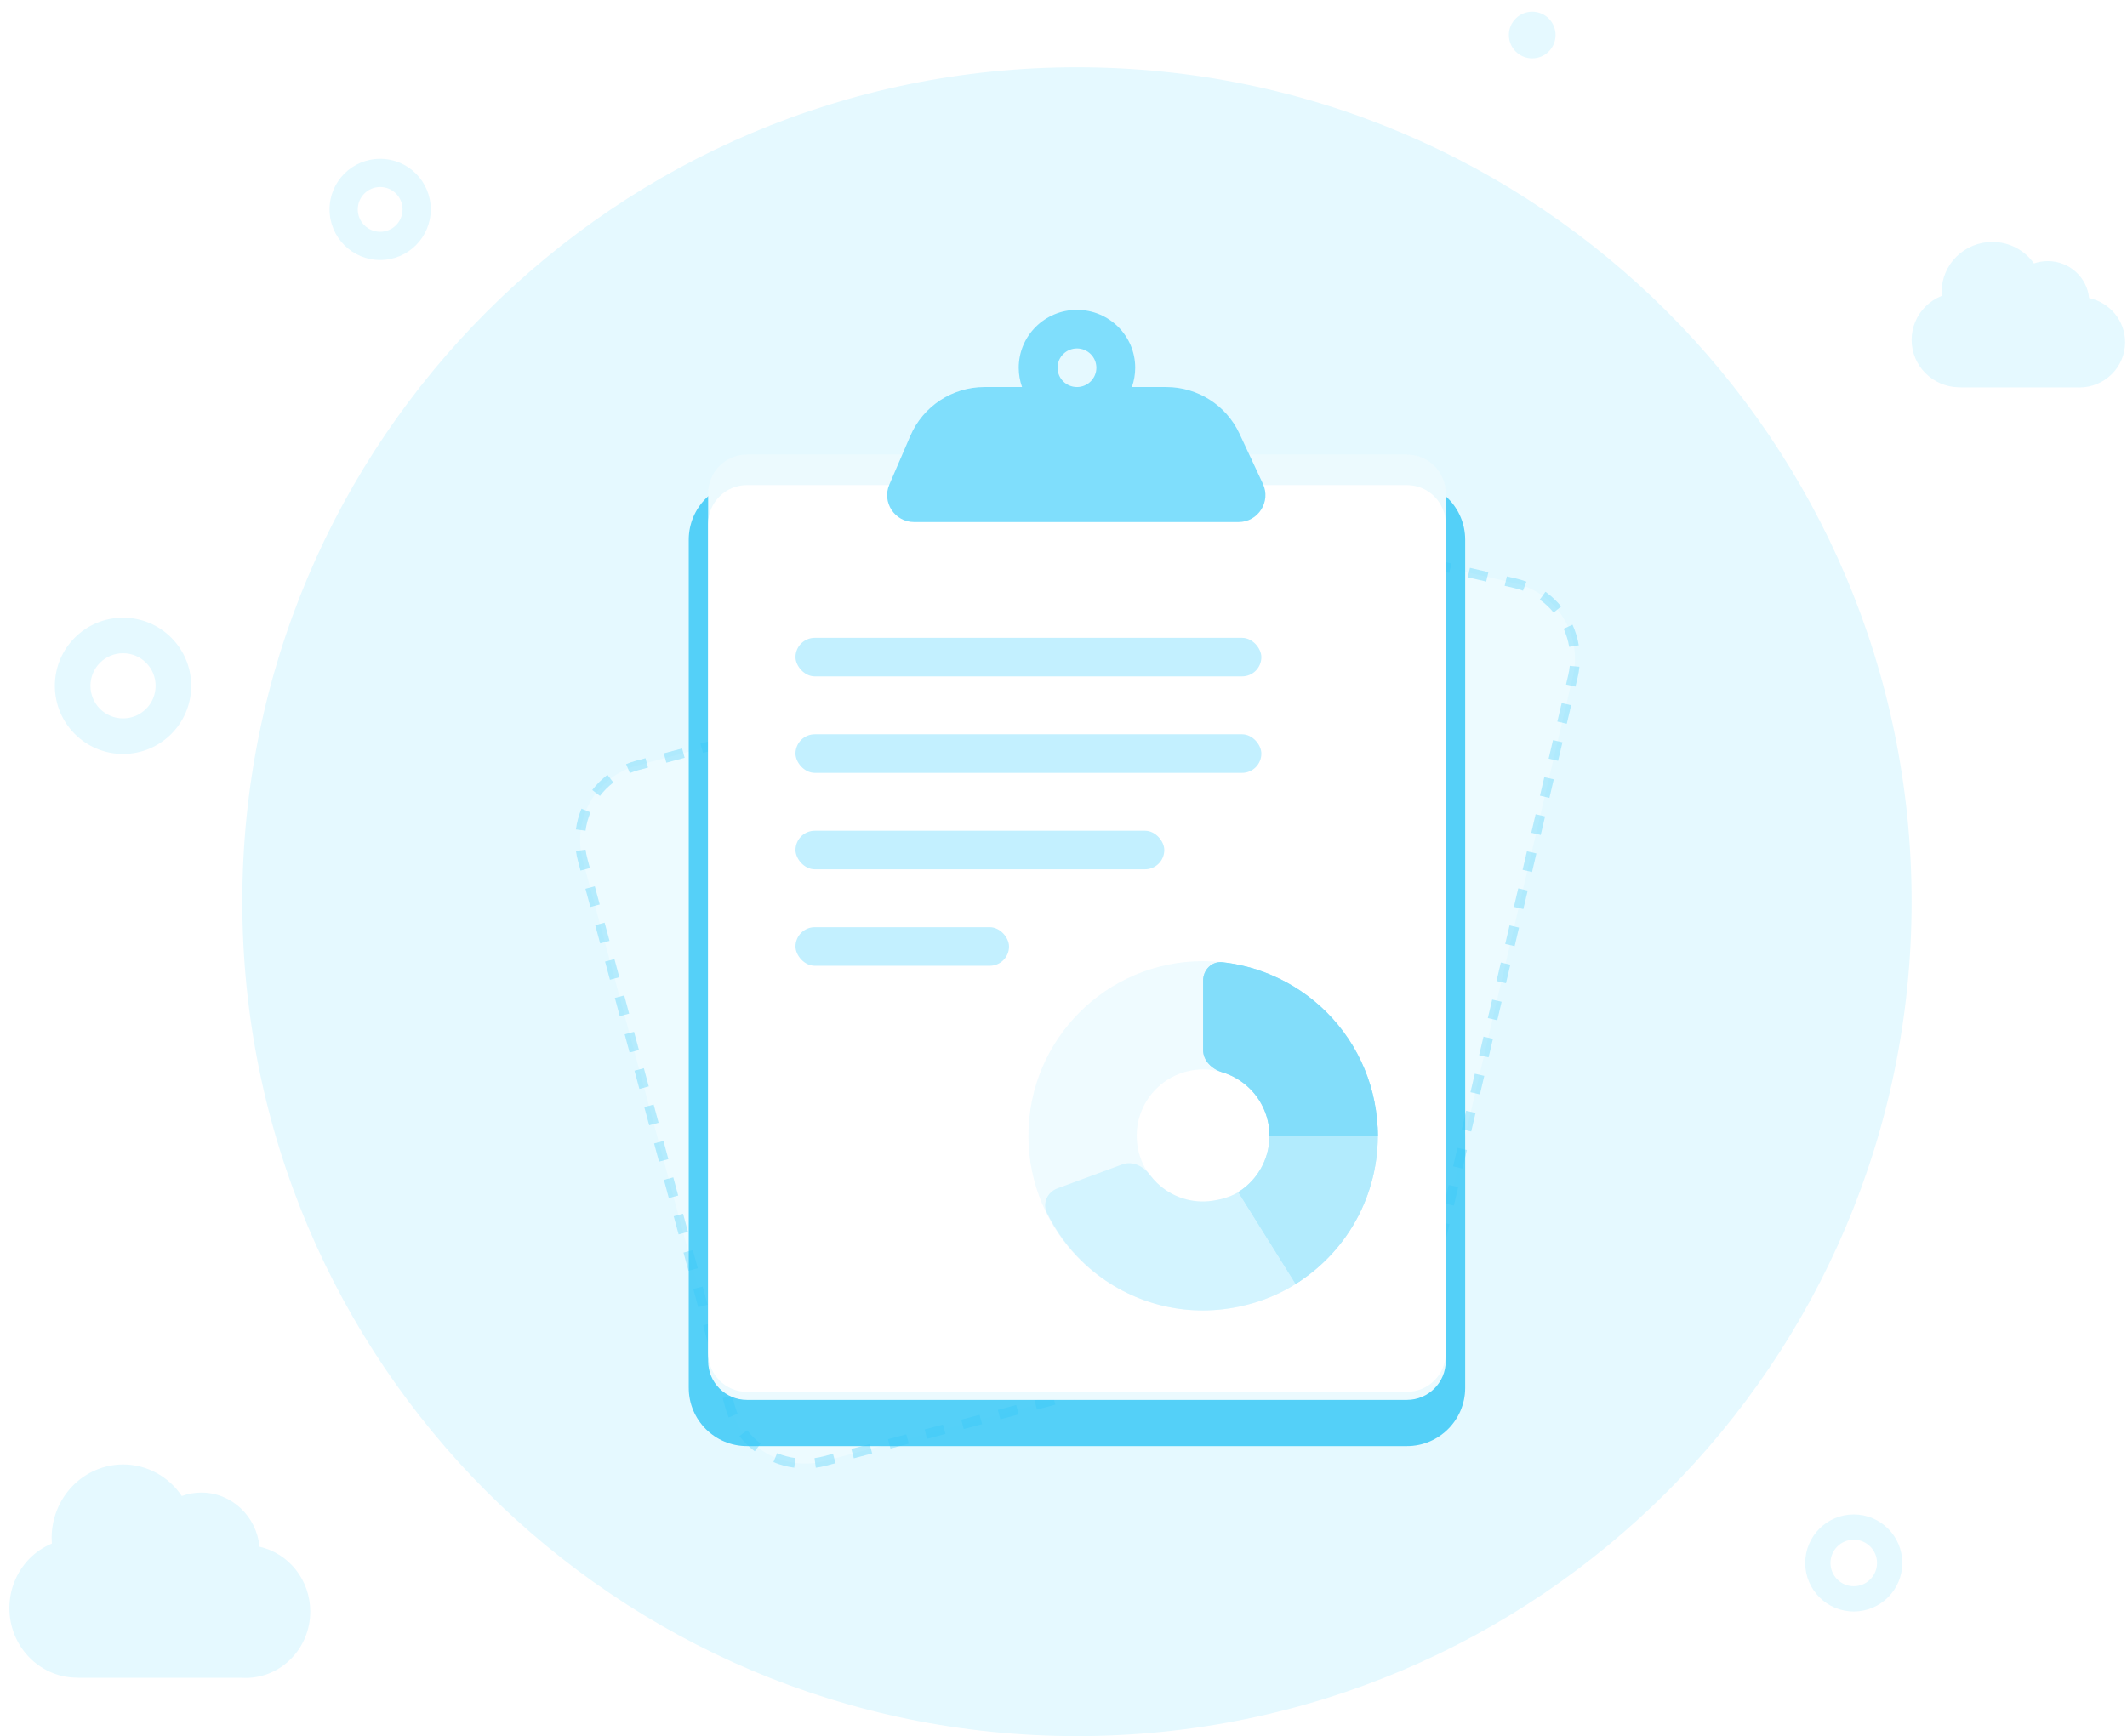 <svg width="158" height="129" viewBox="0 0 158 129" fill="none" xmlns="http://www.w3.org/2000/svg">
	<path fill-rule="evenodd" clip-rule="evenodd" d="M113.818 4.338C114.776 4.338 115.552 3.561 115.552 2.603C115.552 1.646 114.776 0.869 113.818 0.869C112.86 0.869 112.083 1.646 112.083 2.603C112.083 3.561 112.86 4.338 113.818 4.338ZM28.24 19.319C30.316 19.319 31.999 17.636 31.999 15.559C31.999 13.483 30.316 11.8 28.24 11.8C26.163 11.8 24.48 13.483 24.48 15.559C24.48 17.636 26.163 19.319 28.24 19.319ZM28.24 17.223C29.158 17.223 29.903 16.478 29.903 15.559C29.903 14.641 29.158 13.896 28.24 13.896C27.321 13.896 26.576 14.641 26.576 15.559C26.576 16.478 27.321 17.223 28.24 17.223ZM9.139 56.022C11.936 56.022 14.203 53.755 14.203 50.959C14.203 48.162 11.936 45.895 9.139 45.895C6.343 45.895 4.076 48.162 4.076 50.959C4.076 53.755 6.343 56.022 9.139 56.022ZM9.139 53.38C10.477 53.38 11.56 52.296 11.56 50.959C11.56 49.621 10.477 48.538 9.139 48.538C7.802 48.538 6.719 49.621 6.719 50.959C6.719 52.296 7.802 53.38 9.139 53.38ZM137.702 119.739C139.694 119.739 141.308 118.125 141.308 116.134C141.308 114.143 139.694 112.529 137.702 112.529C135.711 112.529 134.097 114.143 134.097 116.134C134.097 118.125 135.711 119.739 137.702 119.739ZM137.702 117.863C138.657 117.863 139.431 117.089 139.431 116.134C139.431 115.179 138.657 114.405 137.702 114.405C136.748 114.405 135.973 115.179 135.973 116.134C135.973 117.089 136.748 117.863 137.702 117.863ZM80 129C114.241 129 142 101.241 142 66.999C142 32.758 114.241 5 80 5C45.758 5 18 32.758 18 66.999C18 101.241 45.758 129 80 129ZM17.97 124.666H5.917C5.814 124.666 5.712 124.662 5.61 124.654C2.886 124.59 0.697 122.301 0.697 119.487C0.698 118.115 1.229 116.8 2.174 115.83C2.658 115.333 3.23 114.948 3.853 114.691C3.842 114.551 3.837 114.41 3.837 114.268C3.838 112.82 4.398 111.433 5.395 110.41C6.391 109.387 7.742 108.813 9.151 108.813C10.955 108.816 12.548 109.743 13.505 111.158C13.96 110.993 14.449 110.903 14.959 110.903C17.211 110.906 19.061 112.67 19.275 114.926C21.433 115.41 23.048 117.385 23.046 119.748C23.044 122.47 20.895 124.675 18.247 124.674C18.154 124.674 18.061 124.671 17.97 124.666ZM145.704 28.785H154.258C154.323 28.788 154.388 28.79 154.454 28.79C156.334 28.791 157.858 27.287 157.86 25.431C157.861 23.821 156.715 22.474 155.184 22.144C155.032 20.606 153.719 19.403 152.121 19.401C151.759 19.401 151.412 19.462 151.089 19.575C150.41 18.61 149.279 17.978 147.999 17.976C146.999 17.976 146.04 18.367 145.333 19.065C144.626 19.762 144.228 20.708 144.228 21.695C144.228 21.792 144.232 21.888 144.239 21.983C143.797 22.159 143.391 22.422 143.047 22.76C142.377 23.421 142 24.318 142 25.253C142 27.172 143.553 28.733 145.486 28.777C145.558 28.782 145.631 28.785 145.704 28.785Z" fill="#E5F9FF"/>
	<path opacity="0.3" d="M69.938 39.39C70.665 36.288 73.769 34.357 76.873 35.076L112.539 43.338C115.642 44.056 117.569 47.153 116.842 50.255L105.87 97.074C105.144 100.175 102.039 102.107 98.936 101.388L63.269 93.126C60.166 92.407 58.239 89.31 58.966 86.209L69.938 39.39Z" fill="white"/>
	<path opacity="0.3" fill-rule="evenodd" clip-rule="evenodd" d="M76.79 35.427C76.556 35.373 76.323 35.334 76.091 35.312L76.163 34.594C76.426 34.62 76.69 34.663 76.954 34.725L77.64 34.883L77.476 35.585L76.79 35.427ZM80.219 36.221L78.847 35.903L79.012 35.201L80.384 35.519L80.219 36.221ZM82.963 36.856L81.591 36.539L81.755 35.837L83.127 36.155L82.963 36.856ZM85.706 37.492L84.335 37.174L84.499 36.472L85.871 36.79L85.706 37.492ZM88.45 38.127L87.078 37.81L87.243 37.108L88.615 37.426L88.45 38.127ZM91.194 38.763L89.822 38.445L89.986 37.743L91.358 38.061L91.194 38.763ZM93.937 39.399L92.565 39.081L92.73 38.379L94.102 38.697L93.937 39.399ZM96.681 40.034L95.309 39.716L95.473 39.014L96.845 39.332L96.681 40.034ZM99.424 40.67L98.053 40.352L98.217 39.65L99.589 39.968L99.424 40.67ZM102.168 41.305L100.796 40.987L100.961 40.285L102.332 40.603L102.168 41.305ZM104.912 41.941L103.54 41.623L103.704 40.921L105.076 41.239L104.912 41.941ZM107.655 42.576L106.283 42.258L106.448 41.556L107.82 41.874L107.655 42.576ZM110.399 43.212L109.027 42.894L109.191 42.192L110.563 42.51L110.399 43.212ZM112.456 43.688L111.77 43.529L111.935 42.828L112.621 42.986C112.885 43.048 113.141 43.125 113.388 43.217L113.134 43.892C112.916 43.811 112.69 43.742 112.456 43.688ZM115.408 45.519C115.111 45.156 114.766 44.831 114.379 44.555L114.8 43.969C115.238 44.282 115.63 44.651 115.967 45.061L115.408 45.519ZM74.68 35.359C74.21 35.437 73.756 35.577 73.328 35.771L73.031 35.116C73.515 34.895 74.03 34.737 74.563 34.648L74.68 35.359ZM116.563 48.065C116.486 47.596 116.347 47.143 116.153 46.716L116.81 46.417C117.03 46.901 117.187 47.415 117.275 47.947L116.563 48.065ZM72.128 36.518C71.764 36.816 71.438 37.162 71.16 37.548L70.575 37.129C70.89 36.691 71.259 36.299 71.671 35.961L72.128 36.518ZM116.49 50.173C116.545 49.94 116.584 49.706 116.607 49.475L117.325 49.545C117.298 49.808 117.254 50.072 117.193 50.336L117.031 51.024L116.329 50.861L116.49 50.173ZM70.494 38.793C70.412 39.011 70.343 39.237 70.289 39.471L70.127 40.159L69.425 39.997L69.586 39.308C69.648 39.044 69.726 38.788 69.819 38.541L70.494 38.793ZM115.684 53.615L116.006 52.239L116.709 52.401L116.386 53.778L115.684 53.615ZM69.805 41.536L69.482 42.913L68.779 42.751L69.102 41.374L69.805 41.536ZM115.038 56.37L115.361 54.992L116.063 55.155L115.74 56.532L115.038 56.37ZM69.159 44.29L68.836 45.667L68.134 45.505L68.457 44.128L69.159 44.29ZM114.393 59.124L114.715 57.747L115.418 57.909L115.095 59.286L114.393 59.124ZM68.514 47.044L68.191 48.422L67.489 48.259L67.811 46.882L68.514 47.044ZM113.747 61.878L114.07 60.501L114.772 60.663L114.45 62.04L113.747 61.878ZM67.868 49.799L67.546 51.176L66.843 51.013L67.166 49.636L67.868 49.799ZM113.102 64.632L113.425 63.255L114.127 63.417L113.804 64.794L113.102 64.632ZM67.223 52.553L66.9 53.93L66.198 53.767L66.521 52.39L67.223 52.553ZM112.457 67.386L112.779 66.009L113.482 66.172L113.159 67.549L112.457 67.386ZM66.578 55.307L66.255 56.684L65.552 56.521L65.875 55.144L66.578 55.307ZM111.811 70.14L112.134 68.763L112.836 68.926L112.513 70.303L111.811 70.14ZM65.932 58.061L65.609 59.438L64.907 59.275L65.23 57.898L65.932 58.061ZM111.166 72.894L111.488 71.517L112.191 71.68L111.868 73.057L111.166 72.894ZM65.287 60.815L64.964 62.192L64.262 62.029L64.584 60.652L65.287 60.815ZM110.52 75.648L110.843 74.271L111.545 74.434L111.223 75.811L110.52 75.648ZM64.641 63.569L64.319 64.946L63.616 64.783L63.939 63.406L64.641 63.569ZM109.875 78.402L110.198 77.025L110.9 77.188L110.577 78.565L109.875 78.402ZM63.996 66.323L63.673 67.7L62.971 67.537L63.294 66.16L63.996 66.323ZM109.23 81.156L109.552 79.779L110.255 79.942L109.932 81.319L109.23 81.156ZM63.351 69.077L63.028 70.454L62.325 70.291L62.648 68.915L63.351 69.077ZM108.584 83.91L108.907 82.533L109.609 82.696L109.287 84.073L108.584 83.91ZM62.705 71.831L62.383 73.208L61.68 73.046L62.003 71.669L62.705 71.831ZM107.939 86.665L108.261 85.287L108.964 85.45L108.641 86.827L107.939 86.665ZM62.06 74.585L61.737 75.962L61.035 75.8L61.358 74.423L62.06 74.585ZM107.293 89.419L107.616 88.042L108.318 88.204L107.996 89.581L107.293 89.419ZM61.414 77.339L61.092 78.716L60.389 78.554L60.712 77.177L61.414 77.339ZM106.648 92.173L106.971 90.796L107.673 90.958L107.35 92.335L106.648 92.173ZM60.769 80.094L60.446 81.471L59.744 81.308L60.067 79.931L60.769 80.094ZM106.003 94.927L106.325 93.55L107.028 93.712L106.705 95.09L106.003 94.927ZM60.124 82.848L59.801 84.225L59.099 84.062L59.421 82.685L60.124 82.848ZM105.519 96.992L105.68 96.304L106.382 96.466L106.221 97.155C106.159 97.419 106.081 97.675 105.988 97.922L105.313 97.67C105.395 97.452 105.464 97.226 105.519 96.992ZM59.478 85.602L59.317 86.29C59.262 86.524 59.224 86.757 59.2 86.989L58.483 86.918C58.509 86.655 58.553 86.391 58.614 86.127L58.776 85.439L59.478 85.602ZM103.679 99.945C104.043 99.647 104.369 99.302 104.647 98.915L105.233 99.334C104.917 99.773 104.548 100.164 104.136 100.502L103.679 99.945ZM59.244 88.398C59.322 88.867 59.46 89.32 59.654 89.747L58.997 90.046C58.777 89.562 58.62 89.048 58.532 88.516L59.244 88.398ZM101.127 101.104C101.597 101.026 102.051 100.886 102.479 100.692L102.776 101.348C102.292 101.568 101.777 101.726 101.244 101.815L101.127 101.104ZM60.399 90.945C60.696 91.307 61.042 91.632 61.428 91.908L61.007 92.494C60.569 92.181 60.177 91.812 59.841 91.402L60.399 90.945ZM62.673 92.571C62.891 92.652 63.117 92.721 63.351 92.775L64.037 92.934L63.872 93.635L63.186 93.477C62.922 93.415 62.666 93.338 62.419 93.246L62.673 92.571ZM99.017 101.037C99.251 101.091 99.484 101.129 99.716 101.152L99.644 101.869C99.381 101.843 99.117 101.8 98.853 101.738L98.167 101.58L98.332 100.878L99.017 101.037ZM65.408 93.251L66.78 93.569L66.616 94.271L65.244 93.953L65.408 93.251ZM68.152 93.887L69.524 94.205L69.359 94.907L67.987 94.589L68.152 93.887ZM70.896 94.522L72.267 94.84L72.103 95.542L70.731 95.224L70.896 94.522ZM73.639 95.158L75.011 95.476L74.847 96.178L73.475 95.86L73.639 95.158ZM76.383 95.793L77.755 96.111L77.59 96.813L76.218 96.495L76.383 95.793ZM79.126 96.429L80.498 96.747L80.334 97.449L78.962 97.131L79.126 96.429ZM81.87 97.064L83.242 97.382L83.077 98.084L81.706 97.766L81.87 97.064ZM84.614 97.7L85.985 98.018L85.821 98.72L84.449 98.402L84.614 97.7ZM87.357 98.336L88.729 98.653L88.564 99.355L87.193 99.037L87.357 98.336ZM90.101 98.971L91.472 99.289L91.308 99.991L89.936 99.673L90.101 98.971ZM92.844 99.607L94.216 99.924L94.052 100.626L92.68 100.309L92.844 99.607ZM95.588 100.242L96.96 100.56L96.795 101.262L95.423 100.944L95.588 100.242Z" fill="#2FC6F6"/>
	<path opacity="0.3" d="M43.29 63.92C42.461 60.845 44.284 57.687 47.362 56.867L82.735 47.444C85.813 46.623 88.98 48.452 89.809 51.528L100.737 92.076C101.566 95.151 99.743 98.309 96.665 99.129L61.292 108.553C58.214 109.372 55.047 107.544 54.218 104.468L43.29 63.92Z" fill="white"/>
	<path opacity="0.3" fill-rule="evenodd" clip-rule="evenodd" d="M47.457 57.215C47.225 57.277 47.001 57.353 46.786 57.441L46.51 56.775C46.754 56.675 47.007 56.589 47.269 56.519L47.949 56.338L48.137 57.034L47.457 57.215ZM50.858 56.309L49.497 56.672L49.31 55.976L50.67 55.613L50.858 56.309ZM53.579 55.584L52.218 55.947L52.031 55.251L53.391 54.888L53.579 55.584ZM56.3 54.859L54.939 55.222L54.752 54.526L56.112 54.163L56.3 54.859ZM59.021 54.135L57.66 54.497L57.473 53.801L58.833 53.438L59.021 54.135ZM61.742 53.41L60.381 53.772L60.194 53.076L61.554 52.714L61.742 53.41ZM64.463 52.685L63.102 53.047L62.915 52.351L64.275 51.989L64.463 52.685ZM67.184 51.96L65.823 52.322L65.636 51.626L66.996 51.264L67.184 51.96ZM69.905 51.235L68.544 51.597L68.357 50.901L69.717 50.539L69.905 51.235ZM72.626 50.51L71.265 50.873L71.078 50.176L72.438 49.814L72.626 50.51ZM75.347 49.785L73.986 50.148L73.799 49.452L75.159 49.089L75.347 49.785ZM78.068 49.06L76.707 49.423L76.52 48.727L77.88 48.364L78.068 49.06ZM80.789 48.336L79.428 48.698L79.241 48.002L80.601 47.639L80.789 48.336ZM82.83 47.792L82.15 47.973L81.962 47.277L82.642 47.096C82.904 47.026 83.166 46.974 83.428 46.94L83.525 47.654C83.293 47.684 83.061 47.73 82.83 47.792ZM45.563 58.144C45.186 58.433 44.852 58.769 44.567 59.141L43.993 58.702C44.317 58.281 44.696 57.9 45.123 57.572L45.563 58.144ZM86.301 48.023C85.867 47.843 85.408 47.718 84.936 47.655L85.03 46.941C85.565 47.012 86.085 47.154 86.577 47.358L86.301 48.023ZM43.862 60.362C43.682 60.795 43.558 61.253 43.497 61.724L42.781 61.629C42.851 61.094 42.992 60.576 43.195 60.085L43.862 60.362ZM88.527 49.728C88.236 49.351 87.899 49.016 87.526 48.73L87.964 48.159C88.386 48.483 88.769 48.862 89.098 49.29L88.527 49.728ZM89.462 51.621C89.399 51.389 89.323 51.166 89.233 50.95L89.9 50.676C90.001 50.92 90.088 51.173 90.158 51.435L90.34 52.111L89.644 52.297L89.462 51.621ZM43.499 63.134C43.53 63.365 43.577 63.596 43.639 63.828L43.821 64.504L43.124 64.689L42.942 64.013C42.872 63.752 42.819 63.489 42.784 63.228L43.499 63.134ZM90.372 55L90.008 53.648L90.704 53.463L91.069 54.814L90.372 55ZM44.185 65.855L44.55 67.207L43.853 67.392L43.489 66.041L44.185 65.855ZM91.101 57.703L90.736 56.351L91.433 56.166L91.797 57.517L91.101 57.703ZM44.914 68.558L45.278 69.91L44.581 70.096L44.217 68.744L44.914 68.558ZM91.829 60.406L91.465 59.055L92.162 58.869L92.526 60.221L91.829 60.406ZM45.642 71.262L46.007 72.613L45.31 72.799L44.946 71.447L45.642 71.262ZM92.558 63.109L92.194 61.758L92.89 61.572L93.254 62.924L92.558 63.109ZM46.371 73.965L46.735 75.317L46.038 75.502L45.674 74.15L46.371 73.965ZM93.286 65.813L92.922 64.461L93.619 64.275L93.983 65.627L93.286 65.813ZM47.099 76.668L47.464 78.02L46.767 78.205L46.403 76.854L47.099 76.668ZM94.015 68.516L93.651 67.164L94.347 66.979L94.712 68.33L94.015 68.516ZM47.828 79.371L48.192 80.723L47.496 80.909L47.131 79.557L47.828 79.371ZM94.743 71.219L94.379 69.867L95.076 69.682L95.44 71.033L94.743 71.219ZM48.556 82.075L48.921 83.426L48.224 83.612L47.86 82.26L48.556 82.075ZM95.472 73.922L95.108 72.571L95.804 72.385L96.168 73.737L95.472 73.922ZM49.285 84.778L49.649 86.129L48.953 86.315L48.588 84.963L49.285 84.778ZM96.2 76.625L95.836 75.274L96.533 75.088L96.897 76.44L96.2 76.625ZM50.014 87.481L50.378 88.833L49.681 89.018L49.317 87.667L50.014 87.481ZM96.929 79.329L96.565 77.977L97.261 77.791L97.626 79.143L96.929 79.329ZM50.742 90.184L51.106 91.536L50.41 91.721L50.045 90.37L50.742 90.184ZM97.657 82.032L97.293 80.68L97.99 80.495L98.354 81.846L97.657 82.032ZM51.471 92.887L51.835 94.239L51.138 94.425L50.774 93.073L51.471 92.887ZM98.386 84.735L98.022 83.383L98.718 83.198L99.083 84.549L98.386 84.735ZM52.199 95.591L52.563 96.942L51.867 97.128L51.502 95.776L52.199 95.591ZM99.115 87.438L98.75 86.087L99.447 85.901L99.811 87.253L99.115 87.438ZM52.928 98.294L53.292 99.645L52.595 99.831L52.231 98.479L52.928 98.294ZM99.843 90.141L99.479 88.79L100.175 88.604L100.54 89.956L99.843 90.141ZM53.656 100.997L54.02 102.349L53.324 102.534L52.96 101.183L53.656 100.997ZM100.389 92.169L100.207 91.493L100.904 91.308L101.086 91.983C101.157 92.245 101.209 92.507 101.244 92.769L100.529 92.863C100.498 92.632 100.452 92.4 100.389 92.169ZM54.385 103.7L54.567 104.376C54.629 104.607 54.706 104.831 54.795 105.047L54.129 105.321C54.027 105.076 53.941 104.823 53.87 104.562L53.688 103.886L54.385 103.7ZM100.167 95.635C100.346 95.201 100.47 94.744 100.532 94.273L101.247 94.368C101.177 94.902 101.037 95.421 100.833 95.912L100.167 95.635ZM55.502 106.269C55.792 106.646 56.13 106.981 56.503 107.267L56.065 107.838C55.642 107.514 55.26 107.135 54.93 106.707L55.502 106.269ZM57.727 107.974C58.161 108.154 58.62 108.279 59.092 108.342L58.998 109.056C58.463 108.984 57.943 108.843 57.452 108.639L57.727 107.974ZM98.465 97.853C98.842 97.564 99.177 97.228 99.462 96.856L100.035 97.295C99.712 97.716 99.333 98.097 98.905 98.425L98.465 97.853ZM60.504 108.343C60.735 108.312 60.967 108.267 61.199 108.205L61.879 108.024L62.066 108.72L61.386 108.901C61.124 108.971 60.862 109.022 60.6 109.057L60.504 108.343ZM96.572 98.781C96.803 98.72 97.027 98.644 97.243 98.555L97.519 99.222C97.275 99.322 97.021 99.408 96.759 99.478L96.079 99.659L95.891 98.963L96.572 98.781ZM63.239 107.661L64.6 107.299L64.787 107.995L63.427 108.357L63.239 107.661ZM65.96 106.936L67.321 106.574L67.509 107.27L66.148 107.632L65.96 106.936ZM68.681 106.211L70.042 105.849L70.23 106.545L68.869 106.908L68.681 106.211ZM71.403 105.487L72.763 105.124L72.951 105.82L71.59 106.183L71.403 105.487ZM74.124 104.762L75.484 104.399L75.672 105.095L74.311 105.458L74.124 104.762ZM76.844 104.037L78.205 103.674L78.393 104.37L77.032 104.733L76.844 104.037ZM79.566 103.312L80.926 102.949L81.114 103.646L79.753 104.008L79.566 103.312ZM82.287 102.587L83.647 102.225L83.835 102.921L82.474 103.283L82.287 102.587ZM85.007 101.862L86.368 101.5L86.556 102.196L85.195 102.558L85.007 101.862ZM87.728 101.137L89.089 100.775L89.277 101.471L87.916 101.833L87.728 101.137ZM90.45 100.412L91.81 100.05L91.998 100.746L90.637 101.109L90.45 100.412ZM93.171 99.688L94.531 99.325L94.719 100.021L93.358 100.384L93.171 99.688Z" fill="#2FC6F6"/>
	<g opacity="0.8" filter="url(#filter0_d_1375_17355)">
		<path d="M51.162 38.1C51.162 35.711 53.099 33.774 55.488 33.774H104.511C106.9 33.774 108.837 35.711 108.837 38.1V101.125C108.837 103.514 106.9 105.451 104.511 105.451H55.488C53.099 105.451 51.162 103.514 51.162 101.125V38.1Z" fill="#2FC6F6"/>
	</g>
	<path d="M52.603 36.658C52.603 35.066 53.895 33.774 55.487 33.774H104.51C106.103 33.774 107.394 35.066 107.394 36.658V101.133C107.394 102.726 106.103 104.017 104.51 104.017H55.487C53.895 104.017 52.603 102.726 52.603 101.133V36.658Z" fill="#ECFAFE"/>
	<g filter="url(#filter1_d_1375_17355)">
		<path d="M52.603 36.658C52.603 35.066 53.895 33.774 55.487 33.774H104.51C106.103 33.774 107.394 35.066 107.394 36.658V98.266C107.394 99.859 106.103 101.15 104.51 101.15H55.487C53.895 101.15 52.603 99.859 52.603 98.266V36.658Z" fill="white"/>
	</g>
	<path opacity="0.6" d="M102.348 84.394C102.348 91.561 96.538 97.371 89.371 97.371C82.204 97.371 76.394 91.561 76.394 84.394C76.394 77.227 82.204 71.417 89.371 71.417C96.538 71.417 102.348 77.227 102.348 84.394ZM84.44 84.394C84.44 87.117 86.648 89.325 89.371 89.325C92.095 89.325 94.302 87.117 94.302 84.394C94.302 81.67 92.095 79.463 89.371 79.463C86.648 79.463 84.44 81.67 84.44 84.394Z" fill="#E5F9FF"/>
	<path d="M78.55 88.301C77.806 88.576 77.417 89.404 77.766 90.115C78.429 91.464 79.319 92.691 80.399 93.738C81.823 95.117 83.54 96.149 85.418 96.754C87.297 97.359 89.288 97.522 91.238 97.229C93.189 96.937 95.047 96.253 96.671 95.123L92.211 88.449C91.594 88.879 90.804 89.109 90.063 89.22C89.322 89.331 88.565 89.269 87.852 89.039C87.138 88.809 86.485 88.417 85.944 87.893C85.752 87.707 85.575 87.505 85.415 87.29C84.938 86.648 84.12 86.242 83.369 86.519L78.55 88.301Z" fill="#D3F4FF"/>
	<path d="M96.248 95.398C98.23 94.16 99.841 92.409 100.91 90.331C101.979 88.253 102.468 85.925 102.323 83.593L94.293 84.089C94.348 84.976 94.162 85.86 93.756 86.65C93.35 87.44 92.738 88.105 91.985 88.576L96.248 95.398Z" fill="#7FDEFC"/>
	<path d="M96.248 95.398C98.23 94.16 99.841 92.409 100.91 90.331C101.979 88.253 102.468 85.925 102.323 83.593L94.293 84.089C94.348 84.976 94.162 85.86 93.756 86.65C93.35 87.44 92.738 88.105 91.985 88.576L96.248 95.398Z" fill="white" fill-opacity="0.4"/>
	<path d="M102.348 84.394C102.348 82.69 102.012 81.002 101.36 79.428C100.708 77.854 99.752 76.423 98.547 75.218C97.342 74.013 95.912 73.057 94.337 72.405C93.208 71.937 92.02 71.632 90.81 71.497C90.019 71.409 89.371 72.063 89.371 72.859L89.371 78.021C89.371 78.817 90.03 79.443 90.793 79.672C90.95 79.72 91.106 79.775 91.258 79.838C91.856 80.086 92.4 80.449 92.858 80.907C93.316 81.365 93.679 81.909 93.927 82.507C94.175 83.105 94.302 83.746 94.302 84.394H102.348Z" fill="#2FC6F6"/>
	<path d="M102.348 84.394C102.348 82.69 102.012 81.002 101.36 79.428C100.708 77.854 99.752 76.423 98.547 75.218C97.342 74.013 95.912 73.057 94.337 72.405C93.208 71.937 92.02 71.632 90.81 71.497C90.019 71.409 89.371 72.063 89.371 72.859L89.371 78.021C89.371 78.817 90.03 79.443 90.793 79.672C90.95 79.72 91.106 79.775 91.258 79.838C91.856 80.086 92.4 80.449 92.858 80.907C93.316 81.365 93.679 81.909 93.927 82.507C94.175 83.105 94.302 83.746 94.302 84.394H102.348Z" fill="white" fill-opacity="0.4"/>
	<rect x="59.092" y="47.393" width="34.605" height="2.867" rx="1.434" fill="#C3F0FF"/>
	<rect x="59.092" y="54.56" width="34.605" height="2.867" rx="1.434" fill="#C3F0FF"/>
	<rect x="59.092" y="61.727" width="27.395" height="2.867" rx="1.434" fill="#C3F0FF"/>
	<rect x="59.092" y="68.895" width="15.861" height="2.867" rx="1.434" fill="#C3F0FF"/>
	<g filter="url(#filter2_d_1375_17355)">
		<path fill-rule="evenodd" clip-rule="evenodd" d="M84.326 27.324C84.326 27.827 84.239 28.309 84.08 28.758H86.633C88.964 28.758 91.084 30.107 92.07 32.219L93.811 35.946C94.43 37.272 93.462 38.792 91.998 38.792H67.901C66.463 38.792 65.495 37.321 66.064 36.001L67.624 32.382C68.572 30.183 70.738 28.758 73.133 28.758H75.921C75.761 28.309 75.674 27.827 75.674 27.324C75.674 24.949 77.611 23.023 80 23.023C82.389 23.023 84.326 24.949 84.326 27.324ZM80 28.758C80.796 28.758 81.442 28.116 81.442 27.324C81.442 26.532 80.796 25.89 80 25.89C79.204 25.89 78.558 26.532 78.558 27.324C78.558 28.116 79.204 28.758 80 28.758Z" fill="#7FDEFC"/>
	</g>
	<defs>
		<filter id="filter0_d_1375_17355" x="47.162" y="31.774" width="65.674" height="79.677" filterUnits="userSpaceOnUse" color-interpolation-filters="sRGB">
			<feFlood flood-opacity="0" result="BackgroundImageFix"/>
			<feColorMatrix in="SourceAlpha" type="matrix" values="0 0 0 0 0 0 0 0 0 0 0 0 0 0 0 0 0 0 127 0" result="hardAlpha"/>
			<feOffset dy="2"/>
			<feGaussianBlur stdDeviation="2"/>
			<feComposite in2="hardAlpha" operator="out"/>
			<feColorMatrix type="matrix" values="0 0 0 0 0.424 0 0 0 0 0.424 0 0 0 0 0.424 0 0 0 0.14 0"/>
			<feBlend mode="normal" in2="BackgroundImageFix" result="effect1_dropShadow_1375_17355"/>
			<feBlend mode="normal" in="SourceGraphic" in2="effect1_dropShadow_1375_17355" result="shape"/>
		</filter>
		<filter id="filter1_d_1375_17355" x="41.063" y="24.504" width="77.871" height="90.456" filterUnits="userSpaceOnUse" color-interpolation-filters="sRGB">
			<feFlood flood-opacity="0" result="BackgroundImageFix"/>
			<feColorMatrix in="SourceAlpha" type="matrix" values="0 0 0 0 0 0 0 0 0 0 0 0 0 0 0 0 0 0 127 0" result="hardAlpha"/>
			<feOffset dy="2.27"/>
			<feGaussianBlur stdDeviation="5.77"/>
			<feComposite in2="hardAlpha" operator="out"/>
			<feColorMatrix type="matrix" values="0 0 0 0 0.392 0 0 0 0 0.427 0 0 0 0 0.482 0 0 0 0.16 0"/>
			<feBlend mode="normal" in2="BackgroundImageFix" result="effect1_dropShadow_1375_17355"/>
			<feBlend mode="normal" in="SourceGraphic" in2="effect1_dropShadow_1375_17355" result="shape"/>
		</filter>
		<filter id="filter2_d_1375_17355" x="64.898" y="22.023" width="30.102" height="17.769" filterUnits="userSpaceOnUse" color-interpolation-filters="sRGB">
			<feFlood flood-opacity="0" result="BackgroundImageFix"/>
			<feColorMatrix in="SourceAlpha" type="matrix" values="0 0 0 0 0 0 0 0 0 0 0 0 0 0 0 0 0 0 127 0" result="hardAlpha"/>
			<feOffset/>
			<feGaussianBlur stdDeviation="0.5"/>
			<feComposite in2="hardAlpha" operator="out"/>
			<feColorMatrix type="matrix" values="0 0 0 0 0.392 0 0 0 0 0.427 0 0 0 0 0.482 0 0 0 0.1 0"/>
			<feBlend mode="normal" in2="BackgroundImageFix" result="effect1_dropShadow_1375_17355"/>
			<feBlend mode="normal" in="SourceGraphic" in2="effect1_dropShadow_1375_17355" result="shape"/>
		</filter>
	</defs>
</svg>
